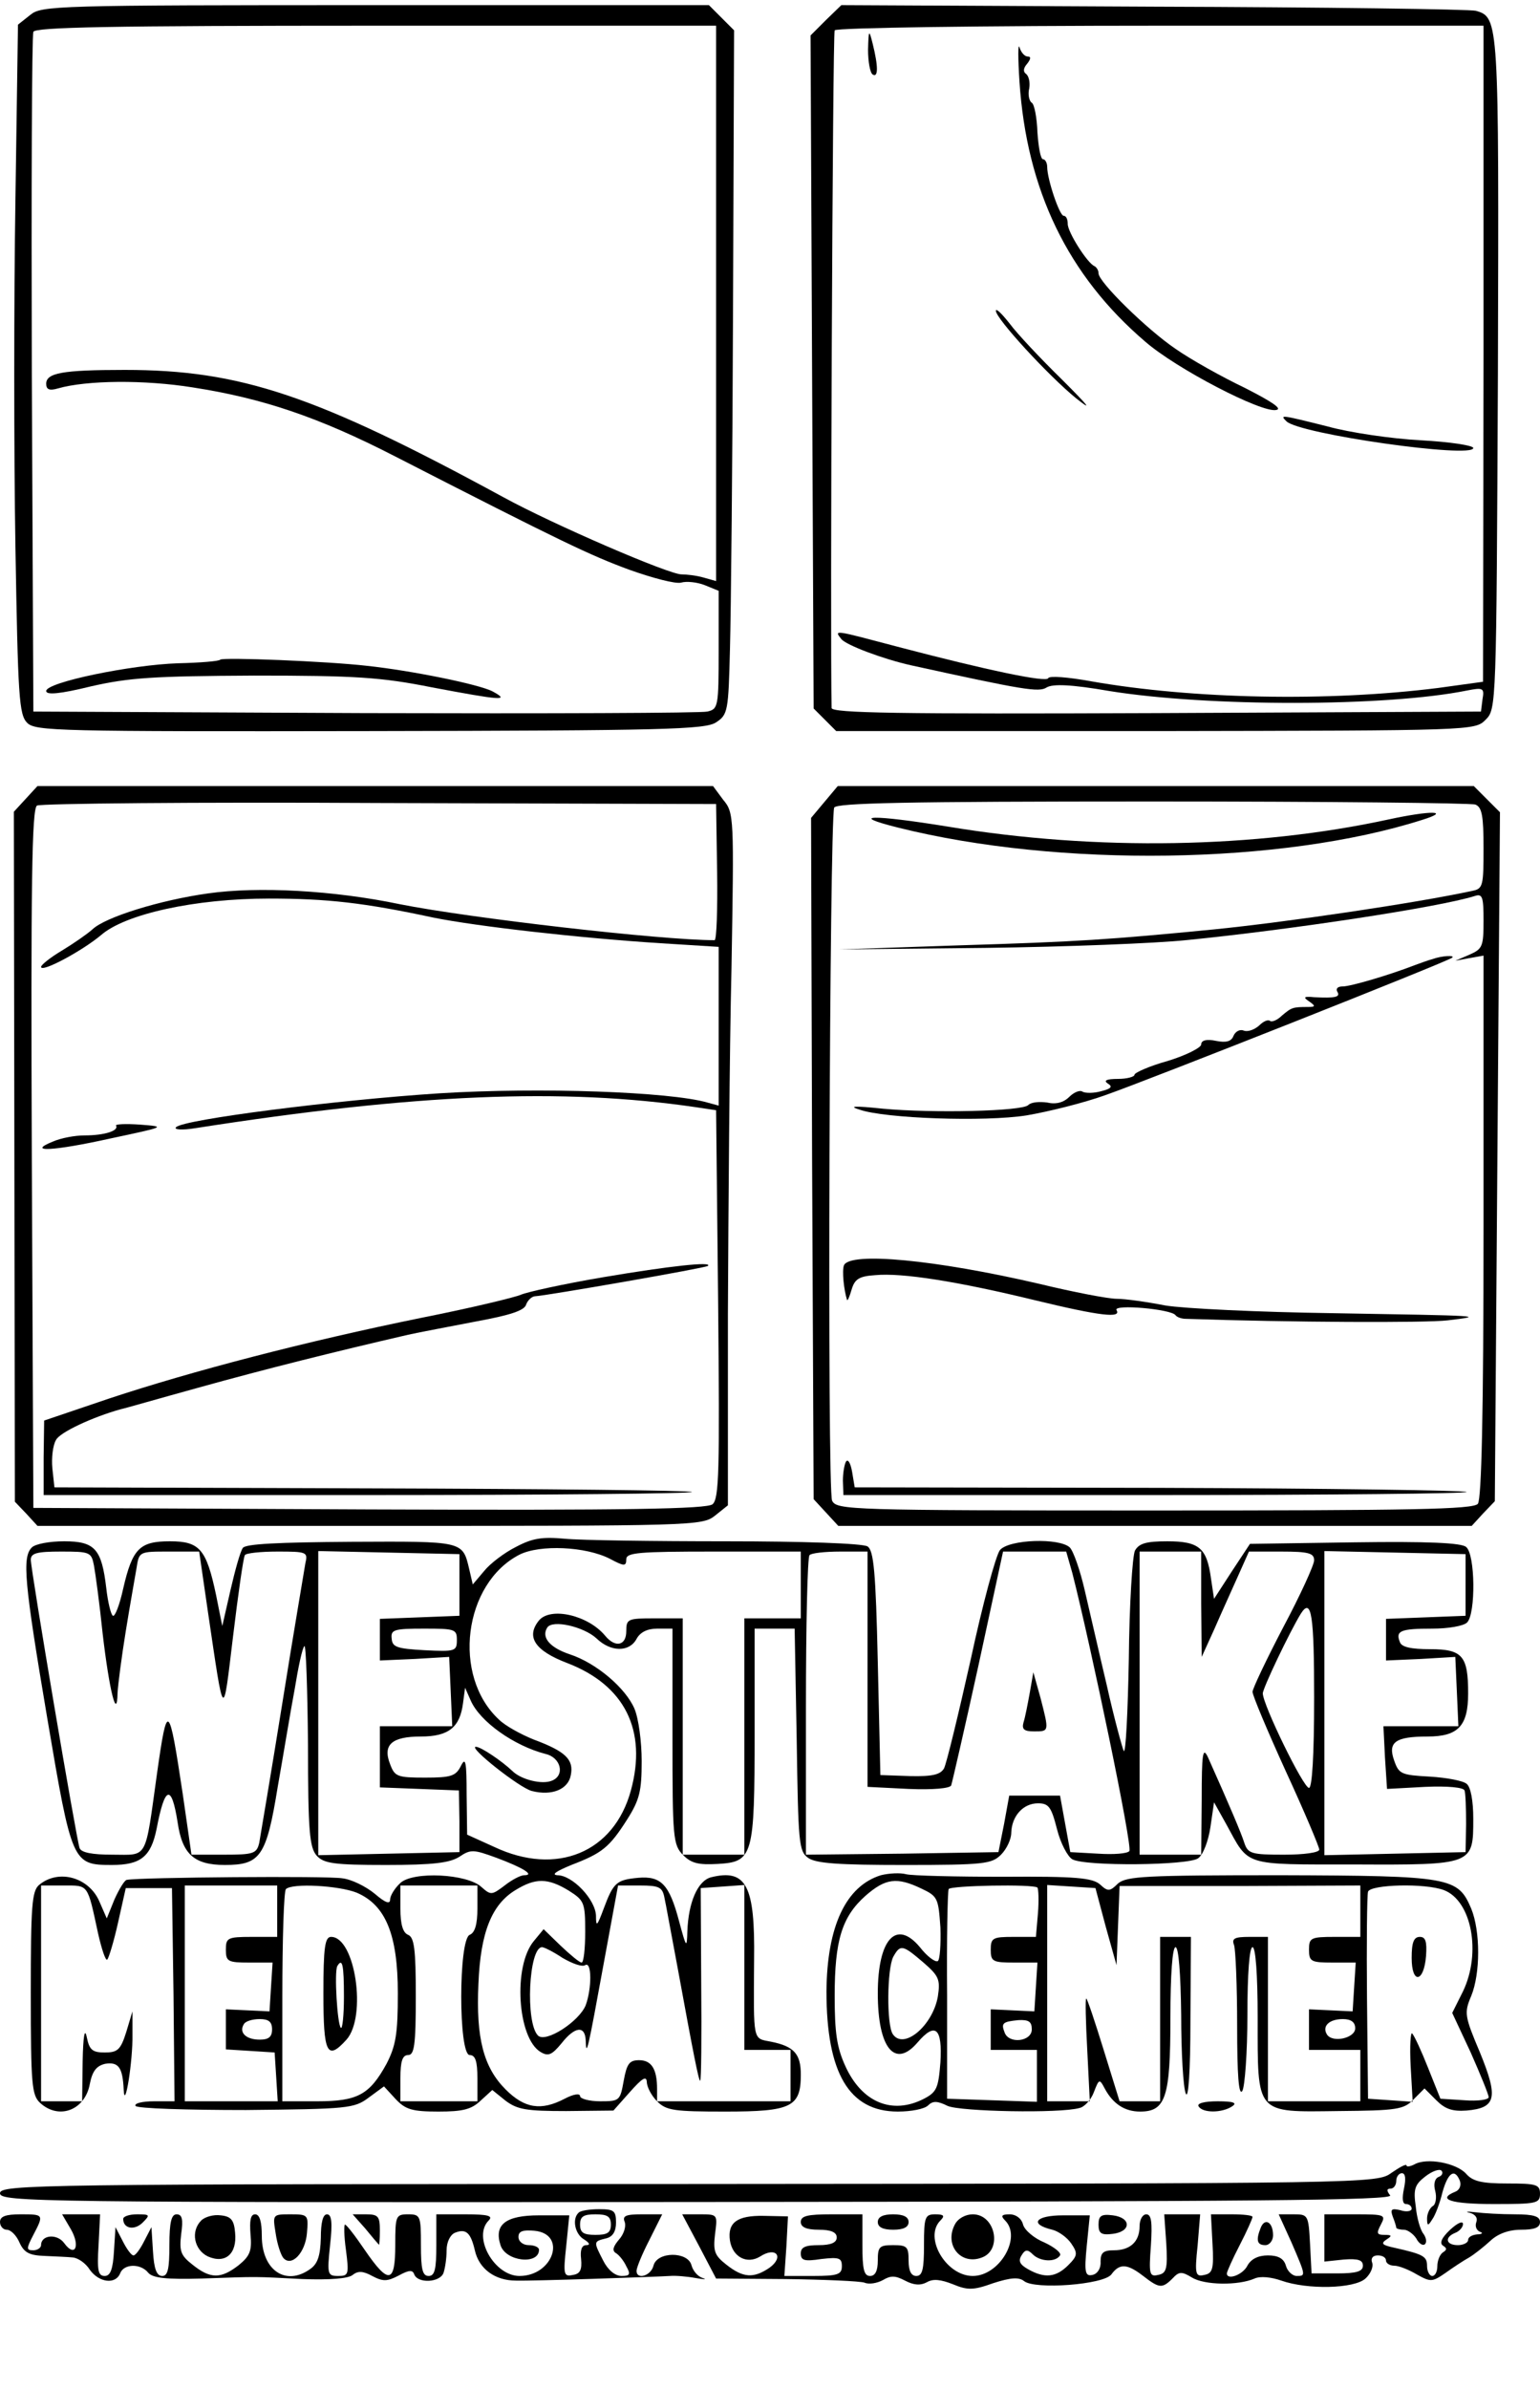 <?xml version="1.0" standalone="no"?>
<!DOCTYPE svg PUBLIC "-//W3C//DTD SVG 20010904//EN"
 "http://www.w3.org/TR/2001/REC-SVG-20010904/DTD/svg10.dtd">
<svg version="1.0" xmlns="http://www.w3.org/2000/svg"
 width="300pt" height="465pt" viewBox="0 0 300 465"
 preserveAspectRatio="xMidYMid meet">
<g transform="translate(0,465) scale(0.1,-0.1)"
fill="#000000" stroke="none">
<path d="M59 4621 l-24 -19 -5 -344 c-3 -188 -3 -490 0 -670 5 -295 7 -329 23
-345 16 -16 59 -17 668 -16 573 1 653 3 674 17 23 15 24 22 27 143 2 71 5 370
6 666 l2 538 -24 24 -25 25 -649 0 c-625 0 -651 -1 -673 -19z m1336 -561 l0
-541 -25 7 c-14 4 -33 6 -42 6 -23 -1 -250 97 -347 150 -366 199 -513 248
-738 248 -122 0 -153 -6 -153 -27 0 -11 6 -14 23 -9 56 16 168 17 262 2 136
-21 246 -58 394 -134 326 -167 381 -193 457 -221 45 -16 90 -28 101 -25 10 3
31 1 46 -5 l27 -11 0 -115 c0 -111 -1 -115 -22 -120 -13 -3 -313 -4 -668 -3
l-645 3 -3 655 c-1 360 0 661 3 668 3 9 146 12 667 12 l663 0 0 -540z"/>
<path d="M429 3366 c-2 -3 -39 -6 -82 -7 -92 -3 -257 -37 -257 -54 0 -8 26 -6
87 9 75 17 121 20 318 21 197 0 247 -3 347 -23 133 -25 153 -27 118 -8 -26 14
-160 41 -245 50 -78 9 -281 17 -286 12z"/>
<path d="M1609 4611 l-30 -30 3 -655 3 -655 22 -22 22 -22 622 0 c620 1 622 1
643 22 21 21 21 24 24 674 2 689 2 693 -43 706 -11 3 -294 7 -628 8 l-608 3
-30 -29z m1281 -650 l-1 -638 -87 -12 c-214 -27 -478 -22 -677 13 -44 8 -81
11 -83 6 -3 -9 -121 16 -289 60 -129 34 -129 35 -114 16 10 -12 82 -39 136
-51 219 -48 249 -53 264 -43 12 7 47 6 122 -7 192 -31 539 -31 697 1 31 6 34
5 30 -17 l-3 -24 -632 -3 c-503 -2 -633 0 -633 10 -3 140 2 1313 6 1319 3 5
288 9 635 9 l629 0 0 -639z"/>
<path d="M1691 4553 c0 -23 4 -45 9 -48 11 -7 11 16 0 60 -7 28 -8 28 -9 -12z"/>
<path d="M1986 4491 c14 -211 94 -377 245 -506 61 -53 227 -139 255 -133 13 2
-8 16 -61 43 -44 21 -105 55 -135 76 -56 38 -150 130 -150 147 0 6 -4 12 -8
14 -14 6 -52 66 -52 82 0 9 -3 16 -8 16 -8 0 -32 71 -32 95 0 8 -4 15 -8 15
-5 0 -9 24 -11 52 -1 29 -6 55 -11 58 -5 3 -8 16 -5 28 2 12 -1 24 -6 28 -6 4
-6 11 2 20 7 9 8 14 1 14 -6 0 -13 8 -16 18 -3 9 -3 -21 0 -67z"/>
<path d="M1940 4045 c0 -15 102 -126 156 -170 34 -27 25 -16 -27 36 -42 41
-88 90 -102 109 -15 19 -27 31 -27 25z"/>
<path d="M2506 3830 c25 -25 364 -73 364 -52 0 5 -46 12 -102 15 -57 3 -139
15 -182 27 -92 23 -93 23 -80 10z"/>
<path d="M50 3095 l-23 -25 1 -671 1 -672 22 -23 22 -24 647 0 c631 0 648 0
673 20 l25 20 0 372 c1 205 3 508 7 674 5 294 5 302 -16 327 l-20 27 -658 0
-658 0 -23 -25z m1347 -142 c1 -73 -1 -133 -5 -133 -105 0 -477 43 -613 70
-129 27 -276 35 -374 21 -93 -13 -200 -46 -225 -70 -10 -9 -36 -27 -59 -41
-22 -13 -41 -28 -41 -32 0 -12 80 31 117 62 47 41 183 71 327 71 113 0 185 -8
320 -37 84 -17 286 -40 444 -50 l112 -7 0 -155 0 -154 -22 6 c-73 21 -326 30
-521 18 -202 -13 -500 -51 -514 -66 -5 -5 12 -6 37 -2 429 67 716 79 975 41
l40 -6 4 -377 c3 -325 2 -379 -11 -390 -12 -9 -161 -12 -669 -10 l-654 3 -3
679 c-2 537 0 681 10 688 7 4 308 7 668 5 l655 -2 2 -132z"/>
<path d="M226 2459 c6 -10 -23 -19 -61 -19 -19 0 -46 -5 -62 -12 -52 -21 -1
-19 112 6 108 23 109 23 58 27 -28 2 -49 1 -47 -2z"/>
<path d="M1175 2164 c-77 -13 -149 -29 -160 -34 -11 -5 -98 -26 -194 -45 -226
-46 -448 -104 -608 -157 l-127 -43 -1 -72 0 -73 634 0 c349 0 632 3 629 6 -3
3 -284 6 -624 7 l-618 2 -4 37 c-2 20 1 45 7 55 7 15 72 45 126 60 6 1 75 21
155 43 126 35 262 69 405 102 22 5 82 16 133 26 65 12 94 21 97 33 3 8 11 16
18 16 21 1 332 55 336 59 10 9 -74 0 -204 -22z"/>
<path d="M1606 3089 l-26 -31 2 -663 3 -663 24 -26 24 -26 617 0 617 0 22 24
23 24 5 670 5 671 -25 25 -26 26 -620 0 -619 0 -26 -31z m1268 -5 c13 -5 16
-22 16 -85 0 -73 -1 -79 -22 -83 -111 -24 -363 -61 -503 -75 -205 -20 -265
-24 -495 -31 l-235 -8 285 3 c157 2 332 9 390 15 202 20 493 64 563 86 15 5
17 -2 17 -48 0 -50 -2 -55 -27 -66 l-28 -12 27 5 28 5 0 -527 c0 -369 -4 -530
-11 -540 -9 -11 -127 -13 -630 -13 -596 0 -619 1 -628 19 -10 18 -5 1318 4
1349 4 9 136 12 619 12 338 0 621 -3 630 -6z"/>
<path d="M2705 3055 c-258 -56 -569 -62 -858 -14 -148 24 -197 23 -97 -2 313
-78 746 -72 1020 15 58 18 18 19 -65 1z"/>
<path d="M2790 2783 c-8 -2 -24 -8 -35 -12 -49 -19 -124 -41 -139 -41 -10 0
-14 -4 -11 -10 7 -11 -4 -13 -45 -11 -20 2 -22 0 -10 -8 13 -9 13 -11 -2 -11
-30 0 -32 -1 -51 -17 -9 -9 -20 -13 -23 -10 -4 3 -13 -1 -21 -9 -9 -8 -22 -13
-30 -10 -7 3 -16 -1 -20 -10 -4 -11 -14 -14 -34 -10 -19 4 -29 1 -29 -7 0 -6
-29 -21 -65 -32 -36 -10 -65 -23 -65 -27 0 -4 -15 -8 -32 -8 -22 0 -29 -3 -20
-9 10 -6 7 -10 -13 -15 -14 -4 -30 -4 -36 -1 -5 4 -17 -1 -26 -10 -11 -11 -26
-15 -43 -11 -15 2 -31 1 -37 -5 -12 -12 -185 -16 -283 -7 -57 6 -68 5 -45 -2
49 -17 243 -24 325 -11 41 7 111 24 155 40 83 29 667 260 674 267 6 5 -20 4
-39 -3z"/>
<path d="M1644 2187 c-4 -11 0 -48 6 -67 1 -3 5 6 9 20 6 20 14 26 46 28 52 5
160 -12 312 -49 128 -31 168 -35 158 -19 -7 12 107 2 115 -10 3 -4 12 -7 20
-7 205 -7 468 -8 510 -3 75 9 71 9 -225 14 -143 2 -289 9 -325 15 -36 7 -78
13 -95 13 -16 0 -84 13 -150 29 -202 47 -370 63 -381 36z"/>
<path d="M1648 1805 c-3 -5 -6 -22 -6 -37 l1 -28 610 0 c336 0 608 3 604 6 -3
3 -273 7 -599 8 l-593 1 -5 30 c-3 17 -8 26 -12 20z"/>
<path d="M1005 1639 c-22 -11 -50 -32 -62 -47 l-22 -26 -7 30 c-13 55 -11 54
-230 53 -142 -1 -206 -4 -211 -12 -5 -7 -15 -43 -24 -82 l-16 -70 -12 60 c-19
90 -32 105 -90 105 -59 0 -73 -14 -91 -92 -7 -32 -16 -55 -20 -53 -4 2 -10 27
-13 54 -9 76 -22 91 -82 91 -28 0 -56 -5 -63 -12 -19 -19 -15 -66 30 -332 48
-283 49 -286 126 -286 56 0 76 16 87 70 16 84 29 89 41 13 9 -62 32 -83 92
-83 69 0 81 16 103 152 11 62 25 148 33 190 7 43 15 81 19 84 3 3 6 -83 7
-192 0 -169 3 -200 17 -216 14 -15 33 -18 135 -18 92 0 124 4 143 16 22 15 28
14 72 -2 51 -19 76 -34 54 -34 -7 0 -24 -9 -38 -20 -25 -19 -27 -19 -45 -3
-28 26 -133 31 -158 8 -11 -10 -20 -25 -20 -32 0 -10 -9 -7 -30 11 -17 14 -45
28 -63 30 -27 5 -395 2 -420 -3 -4 0 -15 -18 -24 -38 l-15 -37 -14 32 c-20 48
-80 65 -118 33 -14 -12 -16 -42 -16 -211 0 -178 2 -198 18 -213 37 -34 88 -14
97 37 5 25 13 35 30 39 26 4 34 -7 36 -51 2 -42 18 56 17 108 l0 45 -12 -40
c-11 -35 -17 -40 -42 -40 -24 0 -30 5 -35 30 -4 19 -7 2 -8 -47 l-1 -78 -40 0
-40 0 0 210 0 210 44 0 c49 0 46 4 67 -93 7 -31 15 -55 18 -51 3 3 13 36 21
72 l15 67 45 0 45 0 3 -207 2 -208 -40 0 c-23 0 -39 -4 -36 -9 3 -5 100 -8
215 -8 198 2 211 3 239 24 l30 22 23 -25 c19 -20 32 -24 83 -24 47 0 64 4 82
21 l23 21 26 -21 c23 -17 40 -20 118 -20 l92 1 32 36 c24 27 32 32 33 20 0
-10 9 -27 20 -38 18 -18 33 -20 133 -20 129 0 147 9 147 72 0 40 -13 55 -58
64 -36 7 -34 -2 -33 159 2 145 -15 178 -84 161 -26 -7 -44 -49 -46 -105 -1
-34 -2 -33 -16 19 -19 72 -35 89 -80 85 -42 -4 -48 -9 -67 -60 -13 -35 -15
-36 -15 -14 -1 32 -46 79 -75 79 -13 1 -2 8 27 20 60 23 74 34 109 89 24 38
28 55 28 113 0 38 -6 83 -14 102 -17 40 -74 89 -126 106 -39 13 -56 33 -44 52
10 16 71 2 96 -21 28 -27 64 -27 78 -1 7 13 21 20 40 20 l30 0 0 -210 c0 -198
1 -211 21 -231 16 -16 30 -19 67 -17 69 4 72 14 72 256 l0 202 39 0 39 0 4
-216 c3 -200 4 -217 22 -230 15 -11 59 -14 188 -14 155 0 170 2 188 20 11 11
20 30 20 43 1 32 23 57 52 57 21 0 26 -7 37 -50 7 -28 21 -54 30 -59 26 -14
226 -12 245 2 10 7 20 34 24 61 l7 48 24 -43 c45 -82 30 -78 249 -78 232 -1
232 -1 232 89 0 35 -5 62 -13 68 -7 6 -39 12 -72 14 -55 3 -60 5 -69 31 -13
36 2 47 65 47 60 0 79 21 79 84 0 73 -11 86 -74 86 -37 0 -56 4 -59 14 -9 22
2 26 63 26 31 0 61 5 68 12 17 17 16 133 -2 147 -9 8 -75 11 -217 9 l-204 -3
-35 -53 -35 -54 -6 40 c-8 59 -23 72 -85 72 -41 0 -55 -4 -63 -18 -5 -10 -11
-105 -12 -211 -2 -105 -6 -186 -10 -179 -3 7 -19 65 -33 128 -15 63 -34 147
-43 185 -9 39 -22 76 -29 83 -20 19 -118 16 -136 -5 -8 -10 -34 -106 -57 -213
-24 -107 -47 -202 -52 -212 -7 -12 -22 -16 -66 -15 l-58 2 -5 218 c-4 179 -8
219 -20 227 -9 6 -127 10 -275 10 -143 0 -285 2 -315 5 -44 4 -63 1 -95 -16z
m183 -23 c28 -15 32 -15 32 -1 0 13 24 15 170 15 l170 0 0 -65 0 -65 -55 0
-55 0 0 -230 0 -230 -60 0 -60 0 0 230 0 230 -55 0 c-52 0 -55 -1 -55 -25 0
-28 -21 -33 -41 -9 -33 40 -106 57 -129 30 -26 -32 -8 -59 55 -83 112 -43 156
-131 124 -248 -33 -121 -145 -167 -266 -110 l-53 24 -1 78 c0 64 -2 74 -11 56
-10 -20 -19 -23 -70 -23 -54 0 -59 2 -68 26 -15 38 3 54 60 54 54 0 76 18 82
65 l4 30 11 -25 c18 -41 84 -88 146 -104 30 -7 38 -42 12 -52 -19 -8 -60 2
-77 19 -20 19 -61 47 -71 47 -16 0 85 -80 109 -86 39 -10 71 3 76 31 6 30 -10
46 -72 69 -25 10 -56 27 -68 39 -92 85 -69 265 40 321 40 20 129 16 176 -8z
m-1005 -13 c3 -16 11 -75 17 -133 13 -111 28 -171 29 -115 1 17 8 71 16 120 8
50 18 105 21 123 5 32 5 32 63 32 l59 0 17 -117 c32 -216 29 -213 49 -48 10
83 20 153 23 158 2 4 31 7 64 7 56 0 59 -1 54 -22 -2 -13 -23 -135 -45 -273
-22 -137 -43 -260 -45 -272 -5 -21 -11 -23 -69 -23 l-63 0 -17 118 c-27 179
-30 182 -50 41 -24 -172 -17 -159 -87 -159 -39 0 -61 4 -64 13 -6 16 -95 541
-95 561 0 13 12 16 59 16 56 0 59 -1 64 -27z m712 -38 l0 -60 -77 -3 -78 -3 0
-40 0 -41 68 3 67 4 3 -67 3 -68 -71 0 -70 0 0 -60 0 -59 77 -3 77 -3 1 -60 0
-60 -137 -3 -138 -3 0 296 0 296 138 -3 137 -3 0 -60z m795 -164 l0 -229 80
-4 c47 -2 81 1 83 7 2 6 26 110 53 233 l48 222 62 0 61 0 12 -42 c36 -141 118
-534 111 -541 -4 -5 -31 -7 -61 -5 l-54 3 -10 55 -10 55 -50 0 -49 0 -10 -55
-11 -55 -187 -3 -188 -2 0 288 c0 159 3 292 7 295 3 4 30 7 60 7 l53 0 0 -229z
m650 127 l1 -103 25 55 c13 30 34 76 46 103 l21 47 63 0 c53 0 64 -3 64 -17 0
-9 -27 -68 -60 -130 -33 -63 -60 -120 -60 -126 0 -7 29 -76 65 -155 36 -78 65
-147 65 -152 0 -6 -30 -10 -69 -10 -63 0 -70 2 -77 23 -6 19 -28 71 -71 167
-10 21 -12 6 -12 -82 l-1 -108 -60 0 -60 0 0 295 0 295 60 0 60 0 0 -102z
m515 37 l0 -60 -77 -3 -78 -3 0 -40 0 -41 68 3 67 4 3 -67 3 -68 -73 0 -73 0
3 -61 4 -61 74 4 c44 2 75 -1 77 -7 2 -5 3 -35 3 -65 l-1 -55 -137 -3 -138 -3
0 296 0 296 138 -3 137 -3 0 -60z m-295 -220 c0 -113 -4 -175 -10 -175 -11 0
-90 162 -90 184 0 10 52 119 74 155 21 33 26 -3 26 -164z m-1670 113 c0 -22
-3 -23 -63 -20 -54 3 -63 6 -64 23 -2 17 5 19 63 19 60 0 64 -1 64 -22z m218
-488 c30 -19 32 -23 32 -80 0 -33 -3 -60 -7 -60 -4 0 -22 15 -41 33 l-33 32
-19 -23 c-41 -49 -32 -189 13 -216 15 -9 22 -6 41 17 26 33 46 35 47 5 1 -33
4 -20 35 150 l28 152 43 0 c36 0 43 -3 47 -22 3 -13 14 -75 26 -138 31 -169
41 -220 44 -220 2 0 3 84 2 188 l-1 187 43 3 42 3 0 -160 0 -161 45 0 45 0 0
-50 0 -50 -130 0 -130 0 0 24 c0 39 -11 56 -35 56 -19 0 -24 -7 -30 -40 -7
-39 -8 -40 -46 -40 -21 0 -39 5 -39 10 0 6 -13 4 -30 -5 -46 -24 -78 -19 -115
18 -43 43 -58 100 -53 206 4 100 26 154 72 182 39 24 63 24 104 -1z m-568 -40
l0 -50 -50 0 c-47 0 -50 -2 -50 -25 0 -23 4 -25 46 -25 l45 0 -3 -47 -3 -48
-42 2 -43 2 0 -39 0 -39 48 -3 47 -3 3 -47 3 -48 -90 0 -91 0 0 210 0 210 90
0 90 0 0 -50z m155 36 c56 -24 80 -81 80 -196 0 -79 -4 -102 -22 -137 -33 -60
-56 -73 -135 -73 l-68 0 0 203 c0 112 3 207 7 210 12 12 103 7 138 -7z m235
-31 c0 -31 -5 -47 -15 -51 -22 -9 -22 -234 0 -234 11 0 15 -12 15 -45 l0 -45
-75 0 -75 0 0 45 c0 33 4 45 15 45 12 0 15 19 15 114 0 92 -3 115 -15 120 -10
4 -15 20 -15 51 l0 45 75 0 75 0 0 -45z m166 -96 c19 -11 38 -18 44 -14 13 8
13 -45 1 -78 -13 -32 -78 -74 -93 -59 -25 25 -18 172 8 172 4 0 22 -9 40 -21z
m-566 -139 c0 -15 -7 -20 -24 -20 -27 0 -41 14 -31 30 3 6 17 10 31 10 17 0
24 -5 24 -20z"/>
<path d="M2006 1355 c-4 -22 -9 -48 -12 -57 -4 -14 1 -18 20 -18 30 0 30 -1
13 65 l-14 50 -7 -40z"/>
<path d="M630 770 c0 -117 7 -132 45 -90 40 45 17 200 -30 200 -12 0 -15 -20
-15 -110z m40 -7 c0 -36 -3 -63 -6 -60 -7 7 -13 108 -7 120 10 17 13 3 13 -60z"/>
<path d="M1716 1000 c-68 -21 -105 -99 -106 -226 0 -159 44 -234 139 -234 26
0 52 5 59 12 9 9 18 9 38 -1 25 -11 219 -15 257 -4 10 2 23 17 28 31 10 26 11
26 21 7 16 -30 39 -45 69 -45 50 0 59 28 59 182 0 85 4 138 10 138 6 0 10 -51
11 -132 0 -73 4 -142 9 -153 5 -12 9 42 9 143 l1 162 -30 0 -30 0 0 -160 0
-160 -40 0 -39 0 -31 100 c-17 55 -32 100 -34 100 -2 0 -1 -45 2 -100 l5 -100
-42 0 -41 0 0 211 0 210 47 -3 47 -3 20 -75 21 -75 3 77 3 77 234 0 235 1 0
-50 0 -50 -50 0 c-47 0 -50 -2 -50 -25 0 -23 4 -25 46 -25 l45 0 -3 -47 -3
-48 -42 2 -43 2 0 -40 0 -39 50 0 50 0 0 -50 0 -50 -90 0 -90 0 0 160 0 160
-36 0 c-29 0 -35 -3 -30 -16 3 -9 6 -79 6 -157 0 -95 3 -137 10 -127 5 8 10
75 10 148 0 81 4 132 10 132 6 0 10 -53 10 -138 0 -189 -5 -183 157 -181 115
1 128 3 147 23 l21 21 23 -23 c17 -17 31 -22 59 -20 58 5 62 25 26 113 -30 71
-31 77 -17 110 18 44 18 126 0 170 -26 61 -39 64 -371 65 -265 0 -300 -2 -317
-16 -16 -16 -20 -16 -35 -2 -15 13 -48 16 -188 15 -93 0 -179 2 -190 5 -11 3
-33 2 -49 -2z m79 -26 c32 -15 33 -19 37 -76 1 -33 -1 -62 -5 -65 -5 -3 -21 9
-35 27 -46 55 -82 16 -82 -90 0 -106 33 -147 77 -96 35 41 49 29 45 -38 -4
-50 -7 -58 -32 -71 -62 -32 -121 -7 -153 63 -17 37 -21 66 -21 137 0 108 14
154 60 195 39 34 61 37 109 14z m226 2 c2 -3 3 -25 1 -50 l-4 -46 -44 0 c-40
0 -44 -2 -44 -25 0 -23 4 -25 46 -25 l45 0 -3 -47 -3 -48 -42 2 -43 2 0 -40 0
-39 45 0 45 0 0 -50 0 -51 -87 3 -88 3 0 200 c-1 110 1 203 3 208 3 7 165 10
173 3z m792 -5 c54 -21 73 -122 37 -197 l-21 -42 36 -77 c19 -43 35 -82 35
-87 0 -5 -21 -8 -47 -6 l-47 3 -24 60 c-13 33 -27 63 -31 67 -3 4 -5 -24 -3
-63 l4 -70 -43 3 -44 3 -2 195 c-1 107 0 201 2 208 5 14 111 17 148 3z m-1014
-141 c30 -26 33 -33 28 -66 -10 -57 -67 -105 -88 -73 -12 19 -11 126 1 150 14
25 18 24 59 -11z m211 -130 c0 -24 -45 -29 -53 -6 -7 18 -4 21 27 24 20 1 26
-3 26 -18z m630 2 c0 -19 -44 -29 -55 -12 -10 16 4 30 31 30 16 0 24 -6 24
-18z"/>
<path d="M2750 839 c0 -52 24 -48 28 4 2 28 -1 37 -12 37 -12 0 -16 -11 -16
-41z"/>
<path d="M2335 550 c8 -13 45 -13 65 0 11 7 3 10 -28 10 -26 0 -41 -4 -37 -10z"/>
<path d="M2755 437 c-8 -4 -15 -5 -15 -2 0 4 -13 -3 -29 -14 -29 -21 -30 -21
-1370 -22 -1271 0 -1341 -1 -1341 -18 0 -17 70 -18 1359 -17 1094 1 1357 3
1349 13 -7 9 -7 13 1 13 6 0 11 7 11 15 0 8 5 15 11 15 7 0 8 -11 4 -30 -4
-19 -3 -30 4 -30 6 0 11 -4 11 -9 0 -5 -10 -7 -22 -3 -17 4 -20 2 -15 -12 4
-10 7 -20 7 -22 0 -2 7 -4 15 -4 7 0 18 -8 24 -17 5 -10 13 -15 17 -11 4 4 2
13 -3 20 -6 7 -13 31 -15 53 -5 34 -2 43 19 59 13 10 27 15 31 11 4 -4 1 -10
-5 -12 -8 -3 -11 -14 -7 -28 3 -12 1 -26 -5 -29 -6 -4 -11 -15 -11 -24 0 -15
2 -15 10 -2 6 8 15 32 20 53 11 39 24 47 34 22 3 -9 -1 -18 -9 -21 -37 -15 -8
-24 75 -24 83 0 90 1 90 20 0 18 -7 20 -63 20 -50 0 -68 4 -81 19 -19 21 -77
32 -101 18z"/>
<path d="M1127 343 c-13 -12 -7 -42 11 -52 11 -7 12 -11 4 -11 -9 0 -12 -10
-10 -27 2 -21 -2 -29 -16 -31 -18 -4 -19 1 -13 56 l6 60 -59 0 c-65 0 -88 -18
-75 -58 10 -32 75 -39 75 -9 0 5 -9 9 -20 9 -11 0 -20 7 -20 16 0 11 8 14 31
12 64 -6 37 -88 -29 -88 -49 0 -92 76 -60 108 9 9 -1 12 -45 12 l-57 0 0 -60
c0 -47 -3 -60 -15 -60 -12 0 -15 13 -15 60 0 57 -1 60 -25 60 -24 0 -25 -3
-25 -60 0 -75 -13 -77 -59 -10 -19 28 -36 50 -39 50 -2 0 -2 -22 2 -50 6 -47
5 -50 -15 -50 -21 0 -22 3 -16 60 5 44 3 60 -6 60 -8 0 -12 -16 -12 -46 -1
-34 -6 -50 -20 -60 -48 -35 -95 -3 -95 64 0 27 -4 42 -13 42 -9 0 -11 -12 -9
-39 3 -32 -1 -42 -23 -60 -35 -27 -55 -27 -90 1 -23 18 -26 26 -22 60 4 28 2
38 -9 38 -10 0 -14 -15 -14 -60 0 -46 -3 -60 -14 -60 -11 0 -16 14 -18 48 l-3
47 -14 -27 c-8 -16 -17 -28 -21 -28 -4 0 -13 12 -21 28 l-14 27 -3 -47 c-2
-35 -7 -48 -18 -48 -13 0 -15 11 -12 60 l3 60 -37 0 -37 0 17 -29 c19 -33 8
-56 -13 -27 -14 19 -45 16 -45 -4 0 -5 -7 -10 -15 -10 -14 0 -14 3 0 30 21 40
20 40 -25 40 -29 0 -40 -4 -40 -15 0 -8 6 -15 13 -15 8 0 19 -11 25 -25 9 -20
20 -25 49 -26 21 -1 46 -2 55 -3 10 -1 25 -11 33 -24 18 -25 50 -29 59 -7 7
19 40 20 55 1 9 -10 35 -13 104 -11 115 4 98 4 196 -1 54 -2 90 1 98 8 10 8
20 8 38 -2 21 -11 29 -11 52 1 20 11 27 11 30 2 7 -18 50 -16 57 3 3 9 6 28 6
44 0 16 7 30 16 34 22 9 31 0 39 -34 8 -36 39 -59 80 -59 32 -1 267 7 300 9
11 1 34 -1 50 -4 17 -3 23 -3 14 0 -10 3 -19 14 -22 25 -7 27 -67 27 -74 -1
-5 -20 -33 -28 -33 -10 0 6 11 33 25 60 l25 50 -40 0 c-31 0 -38 -3 -33 -15 3
-9 -2 -24 -11 -34 -11 -13 -14 -21 -7 -26 6 -3 16 -15 21 -26 9 -16 7 -19 -9
-19 -13 0 -27 12 -36 30 -19 37 -19 37 5 43 14 3 20 14 20 31 0 23 -4 26 -33
26 -19 0 -37 -3 -40 -7z m63 -23 c0 -16 -7 -20 -30 -20 -23 0 -30 4 -30 20 0
16 7 20 30 20 23 0 30 -4 30 -20z"/>
<path d="M2863 343 c11 -3 16 -10 13 -18 -3 -8 0 -16 7 -19 7 -2 4 -5 -5 -5
-10 -1 -18 -5 -18 -11 0 -5 -9 -10 -20 -10 -23 0 -27 15 -5 24 8 3 15 11 15
17 0 7 -11 2 -25 -11 -17 -16 -21 -26 -14 -31 8 -5 8 -8 0 -13 -6 -4 -11 -16
-11 -27 0 -10 -4 -19 -10 -19 -5 0 -10 9 -10 19 0 19 -6 23 -64 36 -23 5 -27
8 -15 16 11 7 11 9 -4 9 -15 0 -16 3 -7 20 10 19 8 20 -50 20 l-60 0 0 -46 0
-46 38 4 c28 2 37 -1 37 -12 0 -11 -12 -15 -50 -15 l-50 0 -3 58 c-3 56 -4 57
-32 57 l-29 0 25 -55 c28 -65 28 -65 10 -65 -8 0 -18 9 -21 20 -4 14 -15 20
-35 20 -19 0 -33 -7 -40 -20 -9 -18 -40 -29 -40 -15 0 3 11 28 25 55 14 27 25
52 25 55 0 3 -18 5 -40 5 l-41 0 3 -57 c3 -50 0 -58 -16 -61 -17 -4 -19 1 -13
57 l5 61 -35 0 -35 0 4 -57 c3 -50 0 -58 -16 -61 -17 -4 -18 2 -14 57 3 46 1
61 -9 61 -7 0 -13 -10 -13 -23 0 -30 -18 -47 -50 -47 -21 0 -26 -5 -26 -22 1
-13 -6 -24 -16 -26 -14 -3 -16 5 -11 56 l6 60 -52 0 c-54 0 -67 -17 -21 -28
12 -3 29 -15 37 -27 13 -19 12 -24 -6 -42 -24 -24 -46 -26 -78 -8 -16 9 -20
16 -13 27 7 12 12 12 22 2 14 -14 44 -16 53 -2 3 5 -11 16 -30 25 -20 8 -39
24 -42 35 -3 12 -14 20 -26 20 -16 0 -18 -3 -9 -12 33 -33 -11 -108 -63 -108
-52 0 -96 75 -63 108 9 9 7 12 -10 12 -20 0 -22 -5 -22 -60 0 -47 -3 -60 -15
-60 -10 0 -15 10 -15 30 0 27 -3 30 -30 30 -27 0 -30 -3 -30 -30 0 -20 -5 -30
-15 -30 -12 0 -15 13 -15 60 l0 60 -60 0 c-47 0 -60 -3 -60 -15 0 -10 11 -15
35 -15 24 0 35 -5 35 -15 0 -10 -11 -15 -35 -15 -26 0 -35 -4 -35 -16 0 -14 7
-16 40 -11 35 4 40 2 40 -14 0 -16 -8 -19 -56 -19 l-56 0 4 58 3 58 -47 1
c-52 1 -71 -13 -66 -48 5 -32 33 -47 59 -31 31 20 47 -1 18 -22 -31 -21 -51
-20 -84 6 -23 18 -26 26 -22 60 5 38 5 38 -30 38 l-34 0 33 -62 33 -63 136 -1
c75 -1 144 -4 153 -7 9 -4 25 -1 36 5 15 9 24 9 43 -1 17 -9 30 -10 43 -3 12
7 27 5 50 -4 29 -12 40 -12 79 2 34 11 50 12 60 4 21 -17 155 -7 170 13 16 22
31 21 62 -3 31 -24 37 -25 57 -5 13 14 18 14 38 2 24 -15 90 -16 122 -2 11 5
32 3 52 -4 51 -18 142 -16 164 4 10 9 16 23 13 31 -3 8 1 14 11 14 9 0 16 -4
16 -10 0 -5 7 -10 16 -10 9 0 29 -8 44 -17 27 -15 30 -15 56 3 14 10 35 24 46
30 10 6 29 21 42 33 14 13 35 21 59 21 26 0 37 4 37 15 0 11 -12 15 -49 15
-27 0 -61 2 -77 4 -16 2 -21 1 -11 -1z"/>
<path d="M240 331 c0 -19 22 -23 38 -7 15 15 14 16 -11 16 -15 0 -27 -4 -27
-9z"/>
<path d="M392 328 c-21 -21 -14 -57 13 -70 34 -15 57 5 53 46 -2 25 -8 32 -28
34 -14 2 -31 -3 -38 -10z"/>
<path d="M537 303 c3 -21 10 -42 15 -48 16 -18 43 10 46 49 3 35 2 36 -32 36
-35 0 -35 0 -29 -37z"/>
<path d="M711 313 c13 -16 25 -30 27 -32 1 -2 2 10 2 27 0 28 -3 32 -27 32
l-26 0 24 -27z"/>
<path d="M1710 325 c0 -10 10 -15 30 -15 20 0 30 5 30 15 0 10 -10 15 -30 15
-20 0 -30 -5 -30 -15z"/>
<path d="M1860 320 c-21 -40 12 -80 53 -64 40 15 26 84 -18 84 -14 0 -29 -8
-35 -20z"/>
<path d="M2140 320 c0 -17 5 -21 28 -18 16 2 27 9 27 18 0 9 -11 16 -27 18
-23 3 -28 -1 -28 -18z"/>
<path d="M2456 314 c-10 -25 -7 -34 9 -34 8 0 15 9 15 19 0 26 -16 35 -24 15z"/>
</g>
</svg>
